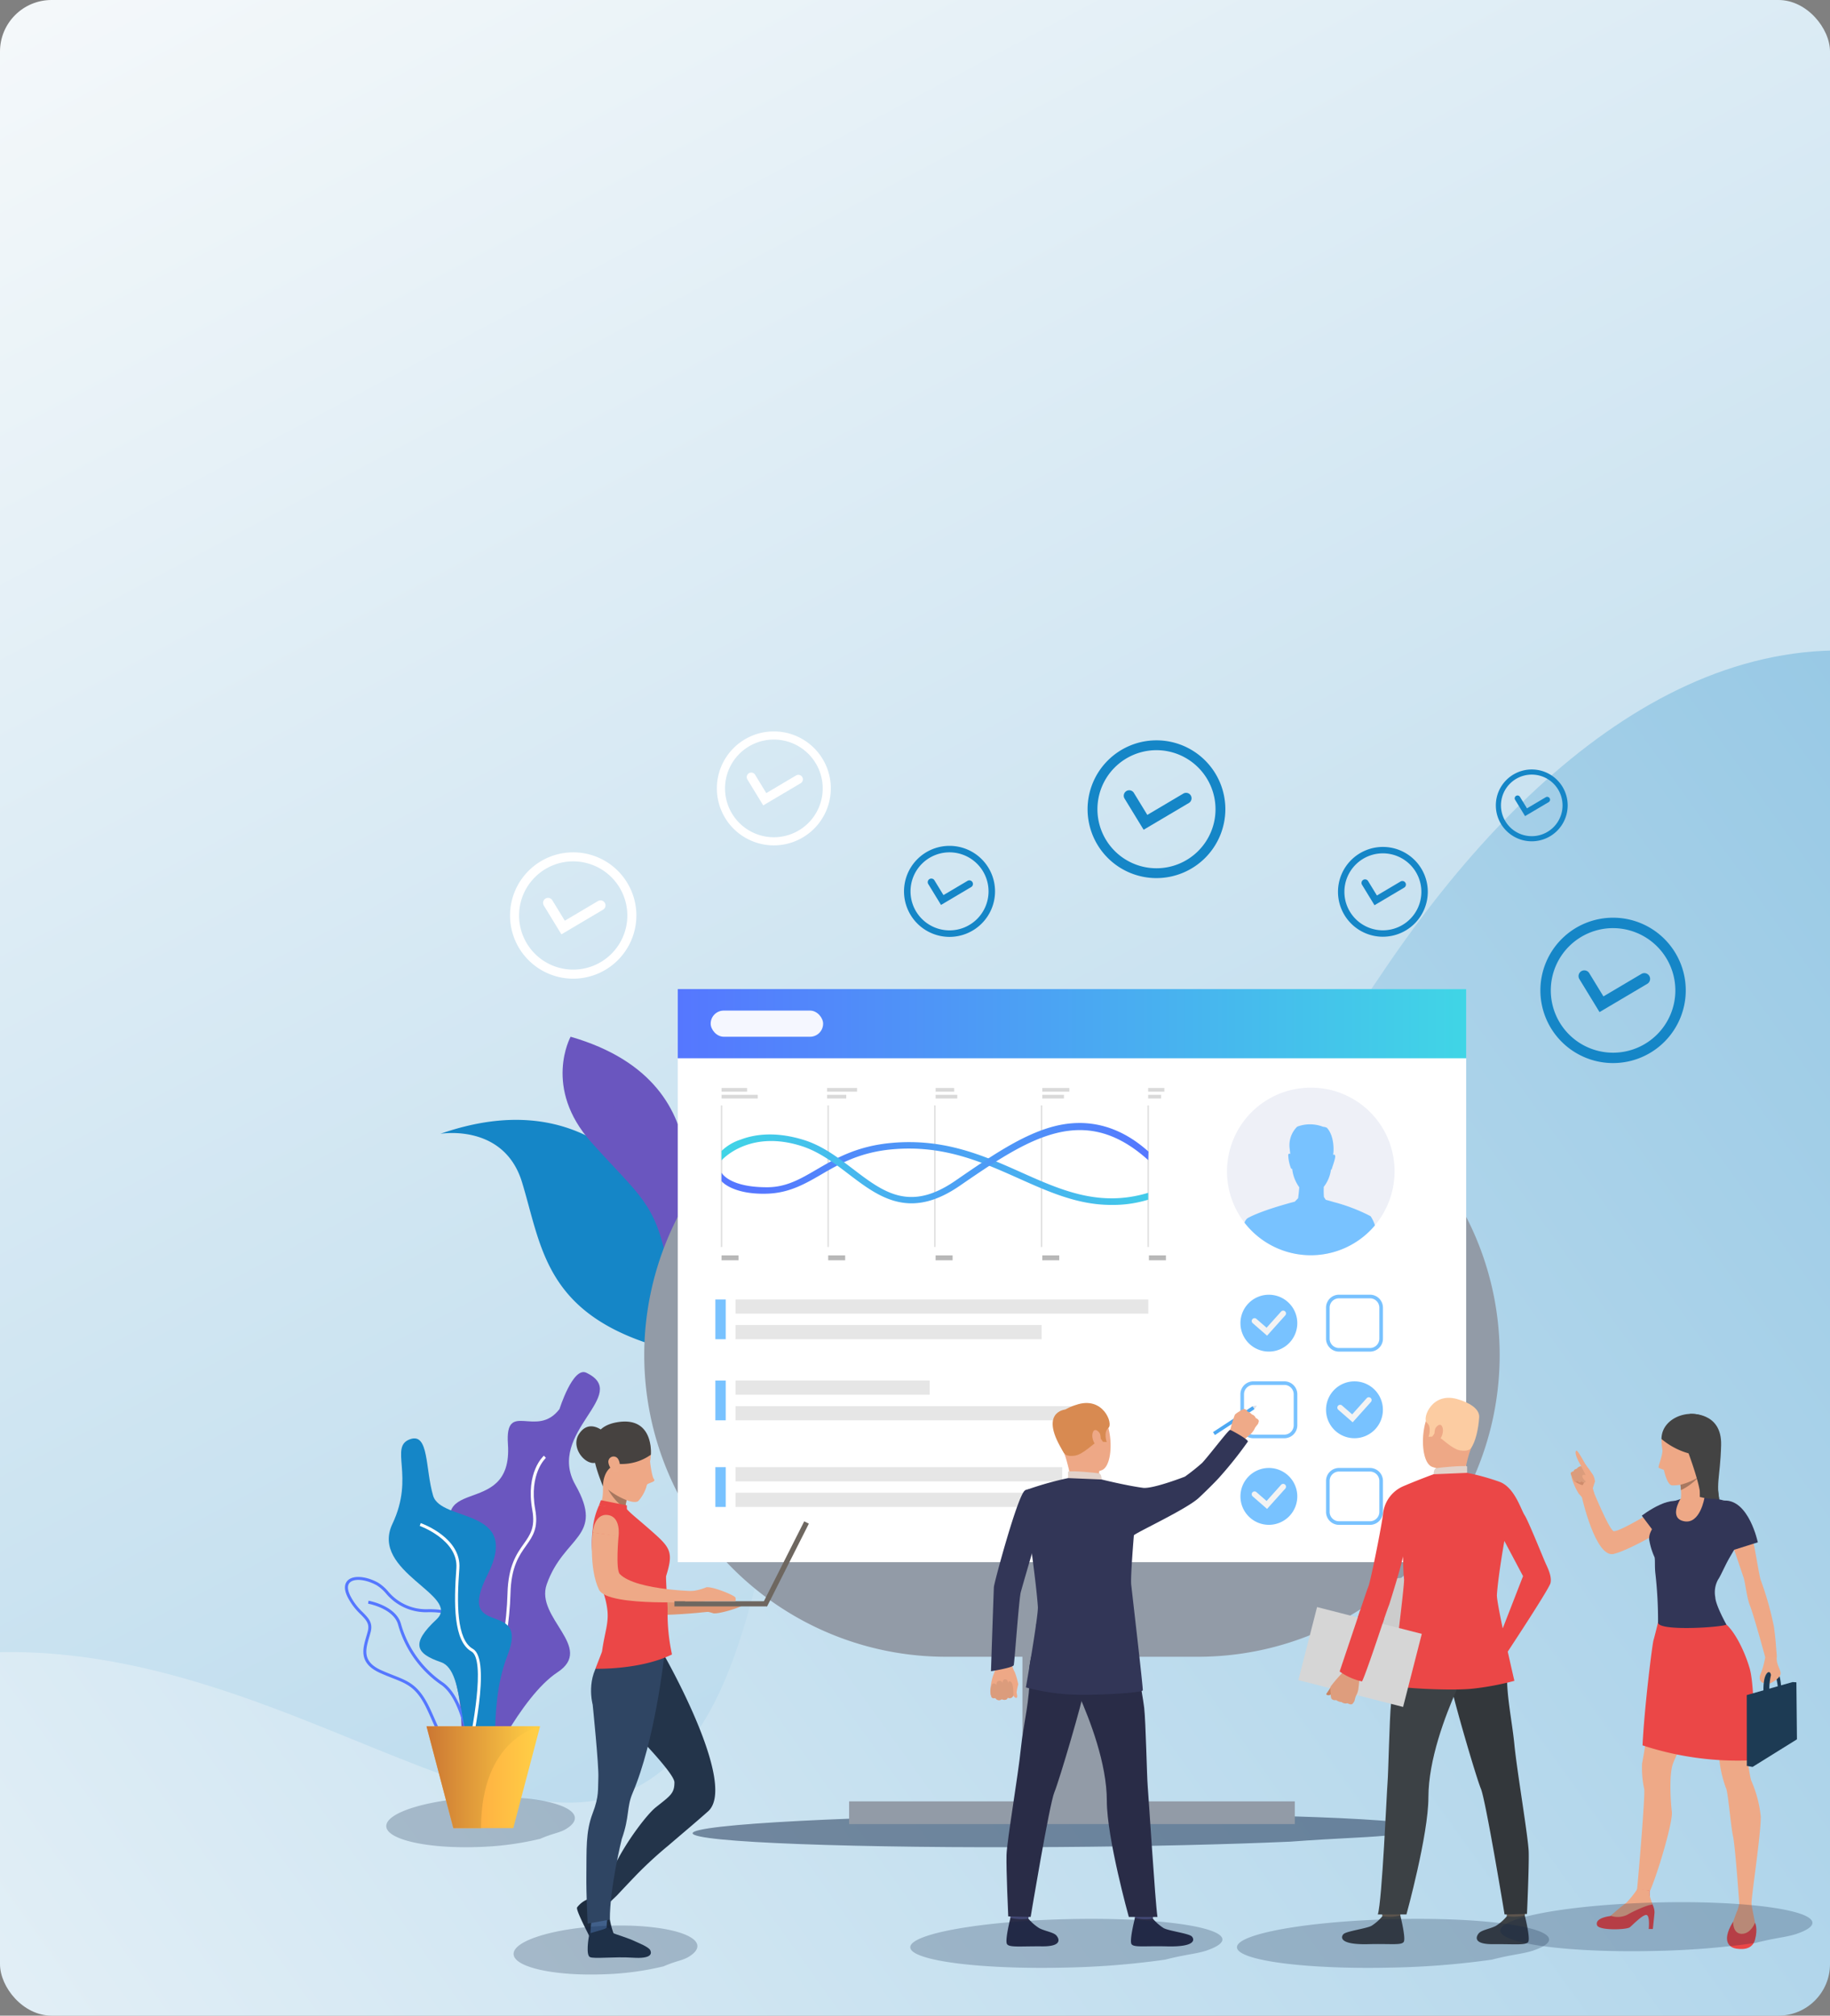 <svg xmlns="http://www.w3.org/2000/svg" xmlns:xlink="http://www.w3.org/1999/xlink" width="355" height="391" viewBox="0 0 355 391"><rect x="0" y="0" width="355" height="391" fill="#808080" stroke="none"/><defs><style>.a{fill:url(#a);}.b{fill:url(#b);}.c{fill:url(#c);}.d{clip-path:url(#d);}.e{fill:url(#e);}.f{clip-path:url(#f);}.g{fill:#1586c7;}.h{fill:#6a56bf;}.i,.r{fill:#0e2243;}.i{opacity:0.48;}.j{fill:#fff;}.k{fill:#929ba7;}.l{fill:url(#g);}.m{fill:#ccc;}.n{fill:#f5f7ff;}.o{fill:#e6e6e6;}.p{fill:#78c2ff;}.q{fill:#f3f3f3;}.r{opacity:0.24;}.s{fill:url(#h);}.t{fill:url(#i);}.u{fill:url(#j);}.v{fill:url(#k);}.w{fill:#eea886;}.x{fill:#db9c7c;}.y{fill:#323657;}.z{fill:#4da8f2;}.aa{fill:#efaa88;}.ab{fill:#424773;}.ac{fill:#292c47;}.ad{fill:#d88a51;}.ae{fill:#e2d2ca;}.af{fill:#dfe1e8;}.ag{fill:#de9673;}.ah{fill:#2f4563;}.ai{fill:#1e2d40;}.aj{fill:#23344a;}.ak{fill:#41608a;}.al{fill:#eea987;}.am{fill:#eb4747;}.an{fill:#464240;}.ao{fill:#a77860;}.ap{fill:#6e6760;}.aq{fill:#5c544d;}.ar{fill:#3c4145;}.as{fill:#33373b;}.at{fill:#fccca2;}.au{fill:#d6d6d6;}.av{fill:#c98462;}.aw{fill:#de9d7d;}.ax{fill:#1d3b54;}.ay{fill:#434343;}.az{fill:#cf8c6c;}.ba{fill:#eef0f7;}.bb{fill:#e0e0e0;}.bc{fill:#b8b8b8;}.bd{fill:#d9d9d9;}.be{fill:url(#l);}</style><linearGradient id="a" x1="0.092" y1="-0.196" x2="0.5" y2="1.132" gradientUnits="objectBoundingBox"><stop offset="0" stop-color="#fcfcfc"/><stop offset="1" stop-color="#1586c7"/></linearGradient><linearGradient id="b" x1="0.092" y1="-0.196" x2="0.5" y2="1.132" gradientUnits="objectBoundingBox"><stop offset="0" stop-color="#fcfcfc"/><stop offset="1" stop-color="#8264ff"/></linearGradient><linearGradient id="c" x1="0.092" y1="-0.196" x2="2.065" y2="3.508" xlink:href="#a"/><clipPath id="d"><rect class="a" width="355" height="339" rx="10" transform="translate(0 -0.147)"/></clipPath><linearGradient id="e" x1="-0.216" y1="1.266" x2="3.073" y2="-0.305" xlink:href="#a"/><clipPath id="f"><rect class="b" width="355" height="292" rx="10" transform="translate(0 -0.274)"/></clipPath><linearGradient id="g" y1="0.5" x2="1" y2="0.5" gradientUnits="objectBoundingBox"><stop offset="0" stop-color="#40d5e6"/><stop offset="1" stop-color="#57f"/></linearGradient><linearGradient id="h" x1="-24.056" y1="0.5" x2="-23.056" y2="0.5" xlink:href="#g"/><linearGradient id="i" x1="-32.154" y1="0.5" x2="-31.154" y2="0.5" xlink:href="#g"/><linearGradient id="j" x1="-0.038" y1="0.5" x2="0.962" y2="0.5" gradientUnits="objectBoundingBox"><stop offset="0" stop-color="#ff9340"/><stop offset="1" stop-color="#ffce45"/></linearGradient><linearGradient id="k" x1="-0.038" y1="0.5" x2="0.962" y2="0.5" gradientUnits="objectBoundingBox"><stop offset="0" stop-color="#c97332"/><stop offset="1" stop-color="#ffce45"/></linearGradient><linearGradient id="l" x1="1.11" y1="0.5" x2="0.09" y2="0.5" xlink:href="#g"/></defs><rect class="c" width="355" height="360" rx="10"/><g class="d" transform="translate(0 52.147)"><path class="e" d="M527,37.992V307.076H112.251v-69.94c70.518-30.968,127.75,36.753,161.493,17.437,20.019-11.449,22.175-44.878,29.193-66.373,4.41-13.483,10.58-26.667,20.714-35.478,11.978-10.425,27.19-12.458,41.359-16.307,20.346-5.527,38.952-19.123,51.751-38.326C444.439,56.566,483.287,23.7,527,37.992Z" transform="translate(-149.248 39.428)"/></g><g class="f" transform="translate(0 97.274)"><g transform="translate(66.918 44.609)"><g transform="translate(0 0)"><g transform="translate(18.506 75.349)"><path class="g" d="M428.732,707.927c3.462,7.556,5.408,14.7,2.858,17.894a4.136,4.136,0,0,1-.493.518c-1.964,1.73-5.826,1.769-12.346-.806-17.353-6.855-18.177-18.685-21.686-30.237-3.46-11.408-15.546-9.48-15.854-9.428C409.372,676.058,422.858,695.118,428.732,707.927Z" transform="translate(-381.21 -683.161)"/><g transform="translate(24.676 10.529)"><path class="g" d="M586.211,791.8a4.139,4.139,0,0,1-.493.518c-3.26-1.963-9.5-6.127-12.444-10.8a69.412,69.412,0,0,1-3.792-7.31c-2.335-4.963-4.754-10.095-8.975-14.031l.471-.507c4.317,4.029,6.762,9.221,9.127,14.245a67.569,67.569,0,0,0,3.753,7.234C576.727,785.706,583.034,789.885,586.211,791.8Z" transform="translate(-560.507 -759.667)"/></g></g><g transform="translate(42.215 59.227)"><path class="h" d="M574.282,609.991c-.2.5-.336.787-.351.819-.053-.277-.105-.553-.158-.819-2.315-11.862-5.411-13.1-14.693-23.477-9.492-10.612-4.034-20.5-4.034-20.5C586.849,575.2,576.443,604.688,574.282,609.991Z" transform="translate(-553.485 -566.016)"/><g transform="translate(9.293 12.389)"><path class="h" d="M632.514,687.619c-.2.5-.336.787-.351.819-.053-.277-.105-.553-.158-.819,1.03-10.254-5.156-22.287-7.1-24.446a22.649,22.649,0,0,1-3.719-6.469c-.079-.192-.153-.375-.177-.418l.448-.253c.039.07.091.2.205.479a22.113,22.113,0,0,0,3.625,6.315C627.752,665.565,633.459,677.655,632.514,687.619Z" transform="translate(-621.01 -656.033)"/></g></g><g transform="translate(231.909 36.145)"><g transform="translate(7.381 10.183)"><path class="g" d="M1989.519,480.406l-3.919-6.417a1.117,1.117,0,0,1,1.906-1.164l2.771,4.538,7.368-4.361a1.116,1.116,0,1,1,1.137,1.922Z" transform="translate(-1985.436 -472.29)"/></g><g transform="translate(0 0)"><path class="g" d="M1945.9,426.493A14.1,14.1,0,1,1,1960,412.4,14.111,14.111,0,0,1,1945.9,426.493Zm0-26.177a12.081,12.081,0,1,0,12.081,12.081A12.1,12.1,0,0,0,1945.9,400.317Z" transform="translate(-1931.809 -398.303)"/></g></g><g transform="translate(192.637 22.405)"><g transform="translate(4.561 6.293)"><path class="g" d="M1682.122,349.2l-2.422-3.966a.69.69,0,0,1,1.178-.719l1.713,2.8,4.553-2.695a.69.69,0,1,1,.7,1.187Z" transform="translate(-1679.599 -344.186)"/></g><g transform="translate(0)"><path class="g" d="M1655.168,315.884a8.71,8.71,0,1,1,8.711-8.711A8.72,8.72,0,0,1,1655.168,315.884Zm0-16.177a7.466,7.466,0,1,0,7.466,7.466A7.474,7.474,0,0,0,1655.168,299.707Z" transform="translate(-1646.458 -298.463)"/></g></g><path class="i" d="M401.279,294.806c.016,1.756,31.814,2.951,71.028,2.669,17.022-.123,32.642-.5,44.868-1.038,9.946-.726,13.692-.726,18.587-1.172,1.176-.092-1,.1,0,0,4.81-.463,7.515-.967,7.511-1.479-.016-1.756-31.815-2.952-71.023-2.67S401.263,293.051,401.279,294.806Z" transform="translate(-333.839 -81.069)"/><g transform="translate(144.063 1.729)"><g transform="translate(6.997 9.653)"><path class="g" d="M1348.222,226.066l-3.716-6.083a1.058,1.058,0,0,1,1.806-1.1l2.627,4.3,6.985-4.134a1.058,1.058,0,0,1,1.078,1.822Z" transform="translate(-1344.351 -218.373)"/></g><path class="g" d="M1306.876,174.958a13.362,13.362,0,1,1,13.362-13.362A13.377,13.377,0,0,1,1306.876,174.958Zm0-24.815a11.453,11.453,0,1,0,11.453,11.453A11.466,11.466,0,0,0,1306.876,150.143Z" transform="translate(-1293.514 -148.234)"/></g><g transform="translate(108.451 22.195)"><g transform="translate(4.623 6.378)"><path class="g" d="M1070.9,348.369l-2.455-4.02a.7.7,0,1,1,1.193-.729l1.736,2.842,4.615-2.732a.7.7,0,1,1,.712,1.2Z" transform="translate(-1068.345 -343.285)"/></g><path class="g" d="M1043.582,314.6a8.829,8.829,0,1,1,8.829-8.829A8.839,8.839,0,0,1,1043.582,314.6Zm0-16.4a7.568,7.568,0,1,0,7.568,7.568A7.576,7.576,0,0,0,1043.582,298.2Z" transform="translate(-1034.753 -296.939)"/></g><g transform="translate(72.151)"><g transform="translate(5.787 7.985)"><path class="j" d="M816.252,200.052l-3.073-5.032a.875.875,0,0,1,1.494-.913l2.173,3.558,5.778-3.42a.875.875,0,1,1,.892,1.507Z" transform="translate(-813.05 -193.688)"/></g><path class="j" d="M782.052,157.776A11.053,11.053,0,1,1,793.1,146.724,11.065,11.065,0,0,1,782.052,157.776Zm0-20.526a9.474,9.474,0,1,0,9.474,9.474A9.484,9.484,0,0,0,782.052,137.25Z" transform="translate(-770.999 -135.671)"/></g><g transform="translate(32.024 23.456)"><g transform="translate(6.416 8.852)"><path class="j" d="M529.608,377.48,526.2,371.9a.971.971,0,1,1,1.657-1.012l2.409,3.945,6.406-3.791a.971.971,0,1,1,.988,1.671Z" transform="translate(-526.058 -370.425)"/></g><path class="j" d="M491.691,330.611a12.254,12.254,0,1,1,12.254-12.253A12.268,12.268,0,0,1,491.691,330.611Zm0-22.757a10.5,10.5,0,1,0,10.5,10.5A10.515,10.515,0,0,0,491.691,307.854Z" transform="translate(-479.437 -306.104)"/></g><g transform="translate(223.259 7.381)"><g transform="translate(3.648 5.034)"><path class="g" d="M1897.486,229.885l-1.937-3.172a.552.552,0,0,1,.942-.575l1.37,2.243,3.642-2.156a.552.552,0,1,1,.563.95Z" transform="translate(-1895.468 -225.874)"/></g><path class="g" d="M1875.926,203.234a6.968,6.968,0,1,1,6.968-6.968A6.976,6.976,0,0,1,1875.926,203.234Zm0-12.94a5.972,5.972,0,1,0,5.972,5.972A5.979,5.979,0,0,0,1875.926,190.294Z" transform="translate(-1868.958 -189.299)"/></g><g transform="translate(131.421 151.383)"><rect class="k" width="19.218" height="58.37" transform="translate(19.218 58.37) rotate(180)"/></g><g transform="translate(58.058 62.435)"><path class="k" d="M58.533,0h48.879a58.532,58.532,0,0,1,58.532,58.532v0a58.533,58.533,0,0,1-58.533,58.533H58.532A58.532,58.532,0,0,1,0,58.533v0A58.533,58.533,0,0,1,58.533,0Z" transform="translate(165.944 117.065) rotate(180)"/></g><g transform="translate(64.557 49.976)"><rect class="j" width="152.946" height="111.179" transform="translate(152.946 111.179) rotate(180)"/></g><g transform="translate(64.557 49.976)"><rect class="l" width="152.946" height="13.428" transform="translate(152.946 13.428) rotate(180)"/></g><g transform="translate(198.891 164.197)"><path class="m" d="M1691.9,1334.083c0,2.957,2.818,5.353,6.294,5.353s6.294-2.4,6.294-5.353-2.818-5.353-6.294-5.353S1691.9,1331.127,1691.9,1334.083Z" transform="translate(-1691.895 -1328.73)"/></g><rect class="k" width="86.457" height="4.406" transform="translate(97.801 207.55)"/><rect class="n" width="21.814" height="5.074" rx="2.537" transform="translate(70.945 54.153)"/><rect class="o" width="80.077" height="2.753" transform="translate(75.763 110.192)"/><rect class="o" width="59.392" height="2.752" transform="translate(75.763 115.15)"/><rect class="o" width="37.659" height="2.753" transform="translate(75.763 125.922)"/><rect class="o" width="67.658" height="2.753" transform="translate(75.763 130.879)"/><rect class="o" width="63.381" height="2.752" transform="translate(75.763 142.725)"/><rect class="o" width="77.395" height="2.753" transform="translate(75.763 147.682)"/><rect class="p" width="2.012" height="7.71" transform="translate(71.855 110.192)"/><rect class="p" width="2.012" height="7.71" transform="translate(71.855 125.922)"/><rect class="p" width="2.012" height="7.71" transform="translate(71.855 142.725)"/><g transform="translate(173.713 142.877)"><g transform="translate(0)"><path class="p" d="M5.515,0h0a5.514,5.514,0,0,1,5.514,5.514v0a5.515,5.515,0,0,1-5.515,5.515h0A5.515,5.515,0,0,1,0,5.515v0A5.515,5.515,0,0,1,5.515,0Z"/></g><g transform="translate(2.189 3.085)"><path class="q" d="M1527.829,1201.1l-2.788-2.431a.549.549,0,0,1,.722-.828l1.972,1.719,2.812-3.136a.549.549,0,0,1,.818.733Z" transform="translate(-1524.853 -1196.24)"/></g></g><g transform="translate(173.707 126.069)"><g transform="translate(0)"><path class="p" d="M1517.438,1062.732h-6.013a2.516,2.516,0,0,1-2.513-2.514v-6.012a2.516,2.516,0,0,1,2.513-2.514h6.013a2.516,2.516,0,0,1,2.513,2.514v6.012A2.516,2.516,0,0,1,1517.438,1062.732Zm-6.013-10.34a1.816,1.816,0,0,0-1.813,1.814v6.012a1.815,1.815,0,0,0,1.813,1.814h6.013a1.815,1.815,0,0,0,1.813-1.814v-6.012a1.816,1.816,0,0,0-1.813-1.814Z" transform="translate(-1508.912 -1051.692)"/></g></g><g transform="translate(190.313 142.872)"><g transform="translate(0)"><path class="p" d="M1638.1,1184.823h-6.013a2.516,2.516,0,0,1-2.514-2.514V1176.3a2.517,2.517,0,0,1,2.514-2.513h6.013a2.516,2.516,0,0,1,2.513,2.513v6.013A2.516,2.516,0,0,1,1638.1,1184.823Zm-6.013-10.34a1.816,1.816,0,0,0-1.814,1.813v6.013a1.816,1.816,0,0,0,1.814,1.814h6.013a1.815,1.815,0,0,0,1.813-1.814V1176.3a1.815,1.815,0,0,0-1.813-1.813Z" transform="translate(-1629.568 -1173.783)"/></g></g><g transform="translate(190.319 126.075)"><g transform="translate(0)"><path class="p" d="M5.515,0h0a5.515,5.515,0,0,1,5.515,5.515v0a5.515,5.515,0,0,1-5.515,5.515h0A5.515,5.515,0,0,1,0,5.515v0A5.515,5.515,0,0,1,5.515,0Z"/></g><g transform="translate(2.189 3.085)"><path class="q" d="M1648.49,1079.009l-2.788-2.431a.549.549,0,0,1,.722-.828l1.972,1.719,2.812-3.136a.549.549,0,1,1,.818.733Z" transform="translate(-1645.513 -1074.15)"/></g></g><g transform="translate(190.313 109.266)"><g transform="translate(0)"><path class="p" d="M1638.1,940.644h-6.013a2.516,2.516,0,0,1-2.514-2.514v-6.013a2.517,2.517,0,0,1,2.514-2.514h6.013a2.516,2.516,0,0,1,2.513,2.514v6.013A2.516,2.516,0,0,1,1638.1,940.644Zm-6.013-10.34a1.816,1.816,0,0,0-1.814,1.814v6.013a1.816,1.816,0,0,0,1.814,1.814h6.013a1.815,1.815,0,0,0,1.813-1.814v-6.013a1.815,1.815,0,0,0-1.813-1.814Z" transform="translate(-1629.568 -929.604)"/></g></g><path class="r" d="M401.279,296.728c0,2.66,8.2,4.47,18.3,4.043a57.543,57.543,0,0,0,11.558-1.573c2.562-1.1,3.527-1.1,4.788-1.775.3-.14-.258.146,0,0,1.239-.7,1.936-1.465,1.935-2.241,0-2.66-8.2-4.472-18.3-4.044S401.275,294.068,401.279,296.728Z" transform="translate(-393.262 -84.386)"/><g transform="translate(173.713 109.272)"><g transform="translate(0)"><path class="p" d="M5.515,0h0a5.514,5.514,0,0,1,5.514,5.514v0a5.514,5.514,0,0,1-5.514,5.514h0A5.515,5.515,0,0,1,0,5.515v0A5.515,5.515,0,0,1,5.515,0Z"/></g><g transform="translate(2.189 3.085)"><path class="q" d="M1527.829,956.92l-2.788-2.431a.549.549,0,0,1,.722-.828l1.972,1.719,2.812-3.136a.549.549,0,1,1,.818.733Z" transform="translate(-1524.853 -952.062)"/></g></g><g transform="translate(0 124.275)"><path class="h" d="M414.264,1038.787c-2.6-1.245-5.2,7.044-5.2,7.044-4.425,5.848-10.61-1.932-10.005,6.81,1.058,15.3-17.607,4.81-9,20.78s-7.6,9.03-2.252,21.907-1.585,28.236,6.467,21.924c0,0,7.09-15.547,14.4-20.357s-4.38-10.518-2.093-17.051c3.323-9.489,11.328-9.117,5.556-19.314S423.115,1043.021,414.264,1038.787Z" transform="translate(-367.444 -1038.66)"/><g transform="translate(23.957 16.217)"><path class="j" d="M421.15,1213.019c3.49-2.455,7.575-19.56,7.819-29.748.125-5.219,1.668-7.393,3.029-9.312,1.3-1.833,2.425-3.417,1.77-7.053-1.251-6.949,2.038-9.948,2.071-9.978l-.381-.434c-.146.128-3.571,3.222-2.259,10.514.612,3.4-.4,4.818-1.673,6.617-1.339,1.888-3.006,4.236-3.135,9.632-.262,10.934-4.438,27.084-7.574,29.29Z" transform="translate(-420.818 -1156.494)"/></g><g transform="translate(0 39.747)"><path class="s" d="M263.721,1355.465c-.329-.747-.67-1.519-1.056-2.334-1.994-4.209-3.76-4.9-6.686-6.05-.715-.281-1.525-.6-2.415-1-4.192-1.884-3.38-4.66-2.664-7.109.1-.343.2-.685.287-1.022.369-1.441-.34-2.163-1.412-3.257a12.229,12.229,0,0,1-2.553-3.423c-.837-1.749-.41-2.687.095-3.166,1.063-1.008,3.515-.822,5.83.442h0a8.432,8.432,0,0,1,1.938,1.668,9.6,9.6,0,0,0,7.957,3.491c2.649.012,4.1.378,4.851,1.222.853.958.692,2.393.469,4.378-.077.687-.164,1.465-.217,2.306a13.451,13.451,0,0,0,2.675,8.671c1.769,2.107,3.949,6.478,3.008,9.169a3.22,3.22,0,0,1-2.622,2.109,7.448,7.448,0,0,1-1.476.16C266.483,1361.723,265.293,1359.028,263.721,1355.465Zm-10.851-26.411c-2.067-1.128-4.284-1.356-5.156-.529-.663.628-.35,1.7.029,2.5a11.572,11.572,0,0,0,2.445,3.268c1.122,1.144,2.008,2.049,1.558,3.8-.088.344-.19.692-.292,1.041-.713,2.439-1.386,4.742,2.347,6.42.877.394,1.68.709,2.389.988,2.954,1.159,4.905,1.925,7,6.34.389.822.732,1.6,1.063,2.348,1.806,4.092,2.9,6.562,6.843,5.764a2.679,2.679,0,0,0,2.191-1.734c.829-2.371-1.155-6.522-2.906-8.608a13.787,13.787,0,0,1-2.808-9.078c.054-.855.142-1.641.22-2.334.206-1.837.355-3.164-.327-3.93-.623-.7-1.987-1.018-4.422-1.029a10.1,10.1,0,0,1-8.372-3.669,7.9,7.9,0,0,0-1.8-1.561Z" transform="translate(-246.748 -1327.459)"/></g><g transform="translate(4.477 44.356)"><path class="t" d="M299.2,1393.938l.576-.03c-.028-.541-.756-13.307-5.881-17.043a20.512,20.512,0,0,1-8.24-11.46c-1-3.484-6.059-4.415-6.274-4.453l-.1.568c.049.009,4.924.907,5.819,4.043a21.062,21.062,0,0,0,8.455,11.768C298.458,1380.907,299.191,1393.808,299.2,1393.938Z" transform="translate(-279.278 -1360.952)"/></g><path class="g" d="M312.717,1132.273c3.643-1.249,2.886,5.772,4.425,10.967s17.125,2.266,10.583,15.275,8.274,4.351,3.848,15.7-.385,23.494-5.2,20.405-2.7-17.384-7.705-19.082-5.819-3.68-.866-8.3-12.979-9.2-8.554-18.527S308.508,1133.716,312.717,1132.273Z" transform="translate(-300.04 -1119.263)"/><g transform="translate(14.509 29.294)"><path class="j" d="M361.77,1297.035c.458-1.944,4.371-19.046.72-21.113-3.218-1.822-3.138-8.909-2.636-15.6.444-5.924-7.164-8.693-7.488-8.808l-.193.544c.075.027,7.517,2.737,7.105,8.22-.515,6.873-.571,14.166,2.928,16.147,2.772,1.57.22,15.315-1,20.478Z" transform="translate(-352.173 -1251.513)"/></g><path class="u" d="M383.762,1538.03l-5.2,19.733H366.938l-5.2-19.733Z" transform="translate(-345.911 -1469.303)"/><path class="v" d="M383.762,1538.029s-11.45,2.15-11.45,19.733h-5.374l-5.2-19.733Z" transform="translate(-345.911 -1469.303)"/></g><g transform="translate(125.192 130.278)"><g transform="translate(0.031 49.156)"><path class="w" d="M1160.344,1439.918a3.475,3.475,0,0,1,.45,1.191,5.707,5.707,0,0,0,.55,1.407,13.371,13.371,0,0,1,.668,2.345,10.81,10.81,0,0,0-.315,1.569c.053.339.248,1.012-.057,1.057s-.65-.507-.65-.507a.448.448,0,0,1-.229.432.756.756,0,0,1-.767.028s-.185.344-.417.39a.944.944,0,0,1-.763-.1.924.924,0,0,1-.579.186.76.76,0,0,1-.643-.4s-.573.116-.74-.151a2.566,2.566,0,0,1-.206-.8,9.261,9.261,0,0,1,.727-4.007,3.55,3.55,0,0,0-.189-3.113Z" transform="translate(-1156.622 -1439.446)"/></g><g transform="translate(0 53.591)"><path class="x" d="M1160.878,1474.564s.051-1.964-.466-2.382-.576.291-.576.291.07-.7-.495-.795-.589.737-.589.737a.546.546,0,0,0-.686-.429c-.593.111-.452.8-.452.8s-.567-.676-.934-.027a2.894,2.894,0,0,0-.022,2.391s.175.3.74.152a.78.78,0,0,0,1.222.214s.865.476,1.18-.287A.716.716,0,0,0,1160.878,1474.564Z" transform="translate(-1156.4 -1471.67)"/></g><path class="y" d="M1167.624,1208.572s-3.362,11.2-4.5,15.338c-.356,1.3-1.219,13.675-1.37,14.173s-4.417,1.181-4.417,1.181.517-15.486.565-16.33,4.705-18.138,6.059-18.755c1.015-.462,1.55-.08,2.829.869A2.992,2.992,0,0,1,1167.624,1208.572Z" transform="translate(-1157.21 -1187.233)"/><g transform="translate(43.199 0.607)"><rect class="z" width="9.197" height="0.683" transform="translate(0 5.036) rotate(-33.204)"/></g><path class="aa" d="M1499.419,1093.012a2.009,2.009,0,0,1-.2.61s-.252.3-.418.525a1.874,1.874,0,0,0-.121.179,3.673,3.673,0,0,1-.636.988c-.366.372-1.794,1.554-1.794,1.554l-1.223-1.038-1.27-.569a23.911,23.911,0,0,1,1.012-3.476c.03-.038.061-.074.092-.105a4.69,4.69,0,0,1,.8-.547c.062-.051.715-.522.949-.461a.786.786,0,0,1,.587.49,1.878,1.878,0,0,1,.869.559,1.17,1.17,0,0,1,.756.7S1499.394,1092.647,1499.419,1093.012Z" transform="translate(-1447.33 -1089.509)"/><g transform="translate(3.659 97.568)"><path class="ab" d="M1187.016,1791.483s-.306,2.127-.345,2.447-3.409-.188-3.409-.188l-.273-2.532S1186.595,1791.183,1187.016,1791.483Z" transform="translate(-1182.989 -1791.209)"/></g><g transform="translate(3.133 99.875)"><path class="ac" d="M1183.406,1808.112a9.1,9.1,0,0,0,2.1,1.84c1.033.559,2.656.78,3.267,1.358.441.418,1.606,2.215-2.684,2.178s-6.358.254-6.818-.435.665-5.086.665-5.086A9.081,9.081,0,0,0,1183.406,1808.112Z" transform="translate(-1179.161 -1807.968)"/></g><g transform="translate(27.811 97.568)"><path class="ab" d="M1362.5,1791.483s-.307,2.127-.345,2.447-3.409-.188-3.409-.188l-.273-2.532S1362.082,1791.183,1362.5,1791.483Z" transform="translate(-1358.477 -1791.209)"/></g><g transform="translate(27.284 99.875)"><path class="ac" d="M1358.893,1808.112a9.1,9.1,0,0,0,2.1,1.84c1.033.559,4.834,1.018,5.445,1.6.441.417,1.174,2.1-4.862,1.941-4.289-.112-6.359.254-6.818-.435s.665-5.086.665-5.086A8.253,8.253,0,0,0,1358.893,1808.112Z" transform="translate(-1354.648 -1807.968)"/></g><g transform="translate(3.133 43.186)"><path class="ac" d="M1186.506,1396.065s-3.167,5.032-2.931,9.581-1.148,9.515-1.624,14.266c-.53,5.3-2.7,17.838-2.78,20.671s.337,11.882.337,11.882l4.345.1s3.649-21.924,4.594-24.161,5.632-18.185,5.79-19.975S1186.506,1396.065,1186.506,1396.065Z" transform="translate(-1179.161 -1396.065)"/></g><g transform="translate(8.883 42.319)"><path class="ac" d="M1239.214,1391.315s2.387,12.467,2.7,15.251.525,13.473.682,15.213,1.471,22.717,1.89,25.354h-5.555s-4.264-15.287-4.264-22.521-3.294-15.725-5.421-20.5-6.994-4.885-8.3-13.74C1220.947,1390.376,1237.444,1388.507,1239.214,1391.315Z" transform="translate(-1220.947 -1389.767)"/></g><g transform="translate(13.102 0.49)"><path class="w" d="M1254.259,1086.224s4.251-1.588,6.212,1.648,1.771,9.715-.371,10.511-5.362.38-6.459-1.645a16.217,16.217,0,0,1-2.04-6.909A4.263,4.263,0,0,1,1254.259,1086.224Z" transform="translate(-1251.598 -1085.834)"/></g><g transform="translate(14.313 9.152)"><path class="w" d="M1267.225,1152.809a3.677,3.677,0,0,0,.116,1.713c.292.565-5.507.58-5.507.58a38.228,38.228,0,0,0-1.364-5.674C1259.577,1146.83,1267.225,1152.809,1267.225,1152.809Z" transform="translate(-1260.397 -1148.774)"/></g><g transform="translate(12.748)"><path class="ad" d="M1250.666,1092.082s.4.661,2.034.4,3.628-2.43,4.31-2.669.689-.64.689-.64l.427.624.725.046s-.661-1.945.336-2.738-1.035-6.294-6.275-4.463c0,0-4.025,1.109-3.879,3.4S1249.765,1090.943,1250.666,1092.082Z" transform="translate(-1249.029 -1082.276)"/></g><g transform="translate(15.087 13.243)"><path class="ae" d="M1272.534,1180.088s-.018-1.08-.508-1.184-5.4-.576-6.006-.34v1.258S1267.178,1180.535,1272.534,1180.088Z" transform="translate(-1266.02 -1178.499)"/></g><g transform="translate(19.782 5.235)"><path class="w" d="M1301.667,1121.149c-.092-.384-1.068-1.481-1.442-.306s.565,2.755,1.088,2.62S1301.9,1122.123,1301.667,1121.149Z" transform="translate(-1300.139 -1120.315)"/></g><g transform="translate(5.916 5.211)"><path class="y" d="M1223.2,1131.394c-3.37-.444-8.13-1.636-8.13-1.636l-6.514-.266a63.394,63.394,0,0,0-8.333,2.379c-.223.1-.224,5.334-.837,6.706l1.952,4.118s1.128,8.158,1.362,11.786c.108,1.666-2.326,15.618-2.326,15.618a44.983,44.983,0,0,0,7.053,1.258c4.446.49,15.554-.177,15.624-.7s-2.151-19.553-2.25-20.538c-.151-1.512.521-9.549.521-9.549,1.026-.8,10.039-4.98,12.5-7.16.658-.584,3.436-3.288,4.225-4.222a75.843,75.843,0,0,0,5.366-6.753c.317-.348-3.109-2.194-3.414-2.3-.266-.089-3.974,4.831-5.428,6.406a40.761,40.761,0,0,1-3.345,2.664S1225.311,1131.516,1223.2,1131.394Z" transform="translate(-1199.388 -1120.138)"/></g><g transform="translate(12.093 1.261)"><path class="ad" d="M1246.724,1091.439s-5.421.424-.167,8.545Z" transform="translate(-1244.265 -1091.439)"/></g><path class="af" d="M1526.573,1086.584l.445-.678-.819.107Z" transform="translate(-1475.305 -1085.406)"/></g><g transform="translate(44.891 133.872)"><path class="ag" d="M736.641,1364.781a13.487,13.487,0,0,1,3.376.57c.739.411,5.725-1.16,5.817-1.523a.819.819,0,0,0,0-.541h-9.788Z" transform="translate(-713.597 -1328.206)"/><g transform="translate(5.152 24.462)"><path class="ag" d="M616.419,1286.615s-.841,6.611,0,7.477c3.214,3.309,15.124,3.047,15.124,3.047l0,1.346s-18.1,2.258-19.786-1.253c-2.021-4.219-1.237-11.1-1.237-11.1Z" transform="translate(-610.365 -1286.131)"/></g><g transform="translate(2.725 91.351)"><path class="ah" d="M595.235,1775.4l1.076-1.226-1.942-2.031-1.64,1.148Z" transform="translate(-592.729 -1772.146)"/></g><g transform="translate(0.117 92.499)"><path class="ai" d="M576.382,1780.489a13.72,13.72,0,0,0,2.832,1.737c.616.067.907.342.834,1.281s.9,4.894,1.579,4.957,2.988.076,3.408,1.6-7.329,1.2-7.809-.046-3.815-7.3-3.42-7.79A4.75,4.75,0,0,1,576.382,1780.489Z" transform="translate(-573.773 -1780.489)"/></g><g transform="translate(3.9 43.87)"><path class="aj" d="M614.307,1428.468s14.476,25.217,8.6,30.434c-2.3,2.046-4.523,3.9-7.711,6.635a78.633,78.633,0,0,0-6.167,5.667l-.1.106c-1.73,1.8-3.158,3.328-3.6,3.8-.016.016-.029.03-.042.044l-.049.052-1.611,1.537-2.364-2.078a70.05,70.05,0,0,0,4.191-6.556c2.121-4,5.684-8.7,7.333-10.006,2.824-2.245,3.6-2.686,3.6-4.833,0-2.3-13.268-15.165-13.268-15.165s-1.925-8.05,2.673-10.157A9.495,9.495,0,0,1,614.307,1428.468Z" transform="translate(-601.264 -1427.152)"/></g><path class="ak" d="M595.734,1809.513a7.176,7.176,0,0,1,.1-1.9c.2-.743-3-.316-3-.316a27.725,27.725,0,0,0-.292,3.812C592.669,1811.815,595.734,1809.513,595.734,1809.513Z" transform="translate(-589.831 -1711)"/><g transform="translate(1.933 44.245)"><path class="ah" d="M591.54,1482.241l-4.306.776s-.31-5.494-.254-9.7c.06-4.525-.167-8.082,1.214-11.683,1.293-3.368,1-4.652,1.111-6.951s-1.1-14.141-1.1-14.141-1.471-5.3,1.934-9.042c3.317-3.645,11.9-.015,11.9-.015s-1.788,16.177-6.08,26.184c-1.215,2.832-.558,4.552-2.108,8.928C593.847,1466.593,591.494,1476.135,591.54,1482.241Z" transform="translate(-586.973 -1429.873)"/></g><g transform="translate(4.51 10.622)"><path class="al" d="M611.433,1188.814a4.976,4.976,0,0,0-.51,1.384,11.815,11.815,0,0,0-.236,1.477,17.252,17.252,0,0,0-.087,1.881s-5.744-1.25-4.8-2.589.388-5.4.388-5.4S612.177,1187.562,611.433,1188.814Z" transform="translate(-605.695 -1185.568)"/></g><g transform="translate(3.412 1.787)"><path class="w" d="M607.787,1122.391s1.47,1.277.813,4.955c0,0,.325,2.93.773,3.441s-1.2.7-1.378,1.068a7.308,7.308,0,0,1-1.655,3.128c-1.152,1.038-6.857-2.091-7.135-3.859s-4.231-9.345,2.026-9.692S607.787,1122.391,607.787,1122.391Z" transform="translate(-597.719 -1121.374)"/></g><g transform="translate(3.004 16.267)"><path class="am" d="M609.163,1240.263c-.117.369.322,6.029.282,6.517a37.4,37.4,0,0,0,.745,8.2c.065.345.1.52.1.52-6.2,3.033-14.828,2.768-14.828,2.768.031-.235,1.235-3.149,1.266-3.372.511-3.641,1.265-5.3,1.06-7.766h0a15.4,15.4,0,0,0-1.2-4.622,21.143,21.143,0,0,1-1.648-11.463,14,14,0,0,1,1.2-4.464l5.24.563c1.112,1.232,2.1,1.889,5.263,4.694C610.005,1234.827,610.594,1235.734,609.163,1240.263Z" transform="translate(-594.751 -1226.584)"/></g><g transform="translate(2.194 98.184)"><path class="aj" d="M589.2,1822.914s3.031-.861,3.12-.946.11-.268.528-.1.591.8,1,1,2.911.932,4.281,1.606c.5.244,2.59,1.042,2.892,1.71s.208,1.67-3.392,1.432-7.538.27-8.327-.124S589,1823.956,589.2,1822.914Z" transform="translate(-588.871 -1821.799)"/></g><g transform="translate(3.284)"><path class="an" d="M607.953,1114.827s.7-7.638-6.7-6.274-3.589,9.712-2.591,12.433c0,0-.121-4.226,3.445-4.364A9.74,9.74,0,0,0,607.953,1114.827Z" transform="translate(-596.788 -1108.389)"/></g><g transform="translate(6.207 6.764)"><path class="al" d="M619.844,1157.936a1.021,1.021,0,0,0-1.8.819c.175,1.181,1.4,2.36,1.806,1.789A2.291,2.291,0,0,0,619.844,1157.936Z" transform="translate(-618.03 -1157.54)"/></g><g transform="translate(3.004 21.524)"><path class="al" d="M599.937,1265.424s-.61,6.544.231,7.41c3.214,3.31,15.893,3.373,15.893,3.373l.606,1.9s-18.847,1.283-20.529-2.228c-2.021-4.219-1.237-11.1-1.237-11.1Z" transform="translate(-594.751 -1264.781)"/></g><path class="an" d="M578.326,1116.245s-2.852-2.736-4.88.363,2.409,7.423,4.207,4.856A5.717,5.717,0,0,0,578.326,1116.245Z" transform="translate(-572.927 -1114.202)"/><path class="ao" d="M621.306,1206.373a11.817,11.817,0,0,0-.236,1.477c-1.908-.87-3.335-3.527-3.335-3.527a14.7,14.7,0,0,0,3.571,2.049Z" transform="translate(-611.568 -1191.12)"/><rect class="ap" width="17.976" height="1.004" transform="translate(19.025 34.852)"/><rect class="ap" width="17.976" height="1.004" transform="translate(36.105 35.404) rotate(-63.225)"/><path class="al" d="M726.633,1342.711a10.858,10.858,0,0,0,3.376-.726c.739-.523,5.725,1.477,5.817,1.939a1.312,1.312,0,0,1,0,.689h-9.788Z" transform="translate(-704.966 -1309.761)"/><path class="am" d="M604.848,1220.3l.369-1,5.032,1v.891Z" transform="translate(-600.455 -1204.038)"/><g transform="translate(3.152 18.106)"><path class="al" d="M600.858,1244.1s.54-3.793-2.1-4.126-2.93,3.411-2.93,3.411Z" transform="translate(-595.827 -1239.949)"/></g></g><g transform="translate(184.945 129.268)"><g transform="translate(40.149 98.082)"><path class="aq" d="M1882.288,1787.881s.306,2.147.345,2.47,3.409-.19,3.409-.19l.272-2.556S1882.71,1787.578,1882.288,1787.881Z" transform="translate(-1882.288 -1787.604)"/></g><g transform="translate(34.61 100.41)"><path class="ar" d="M1847.885,1804.666a9.13,9.13,0,0,1-2.1,1.858c-1.033.564-2.656.787-3.266,1.371-.441.421-1.606,2.236,2.683,2.2s6.358.256,6.817-.439-.665-5.134-.665-5.134A8.994,8.994,0,0,1,1847.885,1804.666Z" transform="translate(-1842.037 -1804.521)"/></g><g transform="translate(16.002 98.082)"><path class="aq" d="M1706.83,1787.881s.306,2.147.345,2.47,3.408-.19,3.408-.19l.273-2.556S1707.251,1787.578,1706.83,1787.881Z" transform="translate(-1706.83 -1787.604)"/></g><g transform="translate(8.481 100.41)"><path class="ar" d="M1660.013,1804.666a9.113,9.113,0,0,1-2.1,1.858c-1.033.564-4.833,1.027-5.444,1.611-.441.421-1.174,2.117,4.861,1.959,4.288-.113,6.358.256,6.817-.439s-.665-5.134-.665-5.134A8.168,8.168,0,0,1,1660.013,1804.666Z" transform="translate(-1652.183 -1804.521)"/></g><g transform="translate(29.627 42.927)"><path class="as" d="M1815.154,1386.85a31.748,31.748,0,0,1,1.558,9.919c-.236,4.591.928,9.616,1.4,14.412.53,5.347,2.7,18.006,2.779,20.866s-.336,11.994-.336,11.994l-4.345.1s-3.648-22.131-4.594-24.389-5.631-18.357-5.788-20.163S1815.154,1386.85,1815.154,1386.85Z" transform="translate(-1805.829 -1386.85)"/></g><g transform="translate(15.415 42.312)"><path class="ar" d="M1707.838,1383.944s-2.386,12.584-2.7,15.395-.525,13.6-.682,15.356-1.05,22.984-1.89,25.593h5.554s4.263-15.431,4.263-22.733,3.294-15.873,5.42-20.69,6.993-4.932,8.3-13.869C1726.1,1383,1709.608,1381.109,1707.838,1383.944Z" transform="translate(-1702.564 -1382.38)"/></g><g transform="translate(24.179 0.466)"><path class="w" d="M1774.042,1078.725s-4.378-1.635-6.4,1.7-1.824,10,.382,10.825,5.522.391,6.651-1.694a16.7,16.7,0,0,0,2.1-7.115A4.39,4.39,0,0,0,1774.042,1078.725Z" transform="translate(-1766.245 -1078.324)"/></g><g transform="translate(26.571 9.151)"><path class="w" d="M1783.751,1145.461a3.675,3.675,0,0,1-.115,1.713c-.292.565,5.507.58,5.507.58a38.245,38.245,0,0,1,1.363-5.673C1791.4,1139.484,1783.751,1145.461,1783.751,1145.461Z" transform="translate(-1783.625 -1141.427)"/></g><g transform="translate(24.687)"><path class="at" d="M1778.7,1084.744s-.4.66-2.034.4-3.627-2.43-4.309-2.668-.688-.64-.688-.64l-.427.624-.725.046s.661-1.944-.336-2.737,1.035-6.294,6.275-4.462c0,0,4.024,1.109,3.878,3.4S1779.6,1083.6,1778.7,1084.744Z" transform="translate(-1769.936 -1074.939)"/></g><g transform="translate(26.237 13.241)"><path class="ae" d="M1781.2,1172.735s.018-1.08.508-1.184,5.4-.576,6-.34v1.259S1786.557,1173.182,1781.2,1172.735Z" transform="translate(-1781.202 -1171.146)"/></g><g transform="translate(26.399 5.234)"><path class="w" d="M1782.508,1113.806c.092-.384,1.068-1.481,1.442-.306s-.565,2.755-1.088,2.619S1782.276,1114.779,1782.508,1113.806Z" transform="translate(-1782.38 -1112.972)"/></g><g transform="translate(8.008 14.564)"><path class="am" d="M1666.979,1181.029s-2.694.969-5.815,2.295a6.551,6.551,0,0,0-3.979,5.3c-.206,2.1-2.447,13.273-2.867,14.218s-5.388,16.126-5.563,16.441,4.055,2.071,4.335,1.931,4.811-13.846,5.266-14.861c0,0,2.608-8.218,2.678-9.443,0,0,.075,3.492.215,4.472s-2.319,20.009-2.249,20.534,11.176,1.192,15.621.7a54.438,54.438,0,0,0,8.032-1.513s-3.5-15.018-3.39-16.683c.234-3.628,1.446-10.461,1.446-10.461l3.624,6.833-4.639,11.936,1.063,3.628s8.621-13.027,8.9-14.218-.422-2.706-.878-3.686-3.443-8.439-4.144-9.489-1.883-5.255-4.742-6.425a44.671,44.671,0,0,0-6.4-1.78Z" transform="translate(-1648.75 -1180.764)"/></g><g transform="translate(0 40.591)"><rect class="au" width="20.966" height="14.627" transform="matrix(0.969, 0.248, -0.248, 0.969, 3.633, 0)"/></g><g transform="translate(5.415 56.185)"><path class="av" d="M1630.738,1483.184s-.581.938-.792,1.205.521.435.835.165S1630.738,1483.184,1630.738,1483.184Z" transform="translate(-1629.907 -1483.184)"/></g><g transform="translate(6.199 52.772)"><path class="aw" d="M1639.878,1465a2.254,2.254,0,0,0,.417-.587s.1-.427.193-.727a2.2,2.2,0,0,1,.08-.229,4.124,4.124,0,0,0,.464-1.234c.09-.578.343-3.177.343-3.177l-1.573-.4-1.264-.267a25.89,25.89,0,0,0-2.876,3.253,1.477,1.477,0,0,0-.033.153,5.265,5.265,0,0,0,.039,1.083c0,.09.009.994.219,1.163a.884.884,0,0,0,.834.2,2.11,2.11,0,0,0,1.086.408,1.311,1.311,0,0,0,1.138.212S1639.533,1465.218,1639.878,1465Z" transform="translate(-1635.603 -1458.38)"/></g><g transform="translate(8.014 41.306)"><path class="am" d="M1657.391,1376.717s-3.6,10.917-4.267,12.062a11.891,11.891,0,0,1-4.335-1.931l3.958-11.781Z" transform="translate(-1648.789 -1375.067)"/></g></g><g transform="translate(237.781 132.38)"><g transform="translate(39.612 49.863)"><path class="ax" d="M2263.5,1462.868s-.146-2.514-.812-2.9-.281.388-.281.388.374,1.824.456,2.564A3.794,3.794,0,0,0,2263.5,1462.868Z" transform="translate(-2262.296 -1459.854)"/></g><path class="ay" d="M2142.255,1097.555s6.25-.52,6.08,6.056-1.213,7.565,0,12.211-6.094-2.639-6.094-2.639Z" transform="translate(-2119.155 -1097.545)"/><path class="al" d="M2005.589,1208.585s-8.854,5.525-9.6,4.937c-1.047-.821-3.892-7.831-3.892-7.831l-2.228,1.06s2.658,12.12,6.238,11.227,11.8-5.976,11.8-5.976Z" transform="translate(-1987.747 -1190.808)"/><path class="al" d="M2110.813,1386.544a28.8,28.8,0,0,1,3.114,4.875c.813,1.941,2.166,6.195,1.986,9.489s-1.263,9.478-.948,10.878.632,4.288.97,5.281a22.953,22.953,0,0,1,1.828,6.861c.135,2.979-1.9,16.068-1.805,17.286s-2.3.5-2.3.5-.812-11.825-1.263-13.856-.993-8.937-1.4-9.433a23.08,23.08,0,0,1-1.345-6.454c.171-.812-4.432-13-4.7-15.436s-7.059-9.986-7.059-9.986A21.1,21.1,0,0,1,2110.813,1386.544Z" transform="translate(-2080.902 -1345.901)"/><path class="al" d="M2073.292,1381.783a13.917,13.917,0,0,1-.253,1.681c-.136.451-3.25,11.96-3.566,16.384a87.252,87.252,0,0,1-1.263,9.12,19.573,19.573,0,0,0,.406,4.917c.271.813-1.354,19.995-1.49,20.446s1.084.587,1.941.452,5.19-14.082,4.919-16.429-.542-7.351.226-9.385,7.673-16.748,7.718-17.65S2084.918,1374.866,2073.292,1381.783Z" transform="translate(-2054.366 -1341.14)"/><path class="al" d="M2199.079,1779.721a9.663,9.663,0,0,1-.465,1.983c-.243.425-.911,2.59-1.214,2.995s-.971,3.44,0,3.8,3.258.972,4.027-.243a4.993,4.993,0,0,0,.749-3.359c-.122-.931-1.045-5.2-1.032-5.626S2199.079,1779.721,2199.079,1779.721Z" transform="translate(-2166.281 -1685.352)"/><path class="am" d="M2195.941,1813.3s-.1,2.359,1.677,2.359,2.57-2.146,2.57-2.146.607,1.053,0,3.3-3.136,1.781-3.7,1.7S2193.232,1817.719,2195.941,1813.3Z" transform="translate(-2164.436 -1714.792)"/><path class="am" d="M2019.109,1767.846a11.2,11.2,0,0,1-2.006,2.708c-.932.568-2.74,2.392-3.371,2.476s-2.9.487-2.463,1.769c.359,1.05,5.774.9,6.385.374s2.437-2.416,3.173-2.374.464,2.725.464,2.725h.8s.279-2.61.313-3.059c.1-1.328-.848-2.305-.89-3.063s-.086-1.324-.086-1.324Z" transform="translate(-2006.156 -1675.595)"/><path class="al" d="M2030.832,1772.105a4.315,4.315,0,0,0,3.158-.173c1.374-.79,4.01-1.989,4.942-2,0,0-.508-1.555-.519-1.729s-.066-.993-.066-.993l-2.3-.369a19.982,19.982,0,0,1-2.154,2.712A37.323,37.323,0,0,0,2030.832,1772.105Z" transform="translate(-2023.076 -1674.732)"/><path class="am" d="M2078.731,1389.477s-.643,2.674-.881,3.453-1.757,12.857-2.132,20.412a59.18,59.18,0,0,0,21.631,2.877s.3-13.879-.846-17.805-3.235-7.6-4.807-8.734C2090.3,1388.672,2078.731,1389.477,2078.731,1389.477Z" transform="translate(-2061.784 -1349.037)"/><g transform="translate(36.655 45.518)"><path class="al" d="M2241.892,1429.979a18.393,18.393,0,0,1-.528,2.214c-.342,1.087-.656,1.433-.519,2.056.1.47.635.823.77.672s.2-1.978.956-1.97-.226,2.263.225,2.1,2.185-1.116,2.077-2.037-.8-1.587-.759-2.962a2.958,2.958,0,0,0-.348-1.77Z" transform="translate(-2240.813 -1428.279)"/></g><g transform="translate(1.517 14.122)"><path class="w" d="M1985.5,1201.437s1.056,1.373,1.708,1.519,1.36-1.406,1.36-1.406l-.385-1.4Z" transform="translate(-1985.499 -1200.153)"/></g><g transform="translate(0 9.754)"><path class="w" d="M1978.6,1173.611s.506-1.584.576-1.828a3.009,3.009,0,0,0-.627-1.644,14.529,14.529,0,0,0-1.178-1.585c-.1-.1-.155-.211-.485-.063a1.375,1.375,0,0,0-.527.456.835.835,0,0,0-.707.389.727.727,0,0,0-.633.5s-.453.026-.545.392a5.524,5.524,0,0,1,.227.95,11.582,11.582,0,0,0,1.29,2.887S1977.08,1175.007,1978.6,1173.611Z" transform="translate(-1974.476 -1168.419)"/></g><g transform="translate(0.702 12.647)"><path class="az" d="M1981.843,1189.679a4.084,4.084,0,0,0-.608.888c-.063.255-1.655-.694-1.655-.694S1981.056,1189.037,1981.843,1189.679Z" transform="translate(-1979.58 -1189.437)"/></g><g transform="translate(0 9.849)"><path class="x" d="M1977.457,1169.311s.881,1.866.585,2.027a.528.528,0,0,1-.5.041l-.046.935a.538.538,0,0,1-.925.012s-.3.6-.755-.034c0,0-.372.308-.636.052a6.91,6.91,0,0,1-.7-1.515s.027-.308.545-.393a.715.715,0,0,1,.633-.5,1.081,1.081,0,0,1,.821-.513.814.814,0,0,1,.9-.269A1.017,1.017,0,0,1,1977.457,1169.311Z" transform="translate(-1974.476 -1169.111)"/></g><g transform="translate(2.258 11.815)"><path class="w" d="M1993.311,1184.634a7.034,7.034,0,0,0-1.876-1.195c-.183-.058-.37-.081-.493.067s-.064.514.378.944a5.212,5.212,0,0,1,.817,1.188S1992.719,1185.948,1993.311,1184.634Z" transform="translate(-1990.885 -1183.394)"/></g><g transform="translate(2 9.756)"><path class="w" d="M1989.009,1168.835a17.392,17.392,0,0,1,1.078,2.167c-.012.228.714-.16.711-.355a16.416,16.416,0,0,0-.892-2.08A.559.559,0,0,0,1989.009,1168.835Z" transform="translate(-1989.009 -1168.433)"/></g><g transform="translate(0.944 7.136)"><path class="w" d="M1983.513,1152.525s-1.737-3.241-1.993-3.123c-.372.172-.273,1.069,1.193,3.488C1984.138,1155.243,1983.513,1152.525,1983.513,1152.525Z" transform="translate(-1981.337 -1149.399)"/></g><path class="y" d="M2078.262,1227.946l-3.575-4.744s6.392-4.951,8.364-1.8C2083.051,1221.4,2083.191,1226.586,2078.262,1227.946Z" transform="translate(-2060.895 -1203.45)"/><path class="y" d="M2085.031,1222.765a13.136,13.136,0,0,0,1.049,3.487c.135.575,0,1.9.169,3.216a81.591,81.591,0,0,1,.508,9.411c-.169,1.794,12.314.984,13.262.442,0,0-2.1-3.759-2.159-5.316a5.1,5.1,0,0,1,.542-3.419c.464-.643,1.326-2.691,2.186-4.187h0c.334-.581.683-1.16.927-1.59h0a6,6,0,0,0,.494-1.229s.555-6.906-.968-7.684a7.761,7.761,0,0,0-3.825-.982,10.822,10.822,0,0,1-2.471-.372l-3.487.372a20.144,20.144,0,0,1-3.115.846c-.88.068-2,1.963-1.9,3.182S2084.93,1221.174,2085.031,1222.765Z" transform="translate(-2069.812 -1198.438)"/><g transform="translate(37.388 50.102)"><path class="ax" d="M2247.087,1461.6s-1.008.258-.948,3.668l1.141-.19a11.751,11.751,0,0,1,.32-2.912S2247.542,1461.5,2247.087,1461.6Z" transform="translate(-2246.137 -1461.589)"/></g><g transform="translate(34.153 52.028)"><path class="ax" d="M2222.63,1478.106l8.891-2.523-.026,10.95-8.848,5.3Z" transform="translate(-2222.63 -1475.584)"/></g><g transform="translate(34.169 52.028)"><path class="ax" d="M2222.75,1491.837l1.114.206,8.606-5.352-.107-11.056-.739-.051Z" transform="translate(-2222.75 -1475.584)"/></g><path class="w" d="M2184.351,1219.775a4.752,4.752,0,0,1,4.021,2.427c1.253,2.437,1.388,5.01,1.692,5.924s1.1,6.291,1.406,7.07a61.148,61.148,0,0,1,2.555,9.043,59.558,59.558,0,0,1,.532,6l-2.221-.07s-2.2-8.1-2.964-10.034c-.649-1.65-.9-4.529-1.271-5.545s-2.674-8.158-3.148-8.666S2181.989,1220.225,2184.351,1219.775Z" transform="translate(-2154.602 -1202.953)"/><path class="y" d="M2182.07,1229.625l5.642-1.777s-1.73-8.323-6.549-8.1C2177.3,1219.926,2182.07,1229.625,2182.07,1229.625Z" transform="translate(-2151.414 -1202.926)"/><path class="w" d="M2104.954,1102.078a5.313,5.313,0,0,0-6.1,4.2,12.966,12.966,0,0,0,.167,2.033c.17.906-.908,3.394-.718,3.545a5.684,5.684,0,0,0,1.016.41s.587,2.921,1.579,3.01a8.251,8.251,0,0,0,6.988-3.559C2110.051,1108.417,2111.21,1103.1,2104.954,1102.078Z" transform="translate(-2081.242 -1101.402)"/><path class="w" d="M2127.533,1173.636s.076.408.147,1.01c.036.308.071.665.094,1.044a6.992,6.992,0,0,1-.328,3.032s1.942,1.2,4.023-1.69c0,0-.2-3.61.992-5.518S2127.533,1173.636,2127.533,1173.636Z" transform="translate(-2106.394 -1160.892)"/><path class="ay" d="M2102.449,1102.443a14.1,14.1,0,0,0,4.8,2.649c2.47.635,3.778,3.41,3.778,3.41s4.37-4.359,1.733-8.59S2102.453,1097.568,2102.449,1102.443Z" transform="translate(-2084.837 -1097.565)"/><path class="ao" d="M2129.147,1188.327c.036.307.071.665.094,1.044a10.915,10.915,0,0,0,3.379-2.506A12.4,12.4,0,0,1,2129.147,1188.327Z" transform="translate(-2107.861 -1174.572)"/><path class="ay" d="M2140.643,1149.935s2.526,6.794,2.224,8.429a8.894,8.894,0,0,1,3.718.5S2145.434,1146.741,2140.643,1149.935Z" transform="translate(-2117.774 -1142.262)"/><path class="w" d="M2128.436,1214.012s-.832,5.095-3.913,4.52-.744-4.309-.744-4.309S2124.982,1213.143,2128.436,1214.012Z" transform="translate(-2102.499 -1197.692)"/></g><g transform="translate(171.108 69.105)"><path class="ba" d="M1522.522,654.04a16.25,16.25,0,1,1-16.25-16.251A16.186,16.186,0,0,1,1522.522,654.04Z" transform="translate(-1490.022 -637.789)"/><path class="p" d="M1539.145,707.423a2.027,2.027,0,0,0-.273-.16l-.015-.01v0a34.425,34.425,0,0,0-6.927-2.616h0c-.748-.228-1.313-.376-1.508-.426l-.35-.556a17.265,17.265,0,0,1-.028-1.956,6.928,6.928,0,0,0,1.4-3.37c.094.071.167-.084.167-.084-.052-.093.784-2.134.633-2.595-.085-.261-.259-.228-.395-.152.02-.119.041-.243.062-.374,0,0,.331-3.13-1.253-4.874a1.752,1.752,0,0,0-.747-.2,6.975,6.975,0,0,0-5.027-.022,5.058,5.058,0,0,0-1.46,4.224c.028.258.058.517.087.769v.008c.012.1.024.2.036.3-.132-.082-.306-.124-.4.135a7.766,7.766,0,0,0,.527,2.618s.133.209.238.114c0,0,0,0,0,0a7.49,7.49,0,0,0,1.373,3.577c-.04.727-.145,1.582-.219,2.128l-.63.657h0l-.1.034v0c-7.113,1.9-9.123,3.219-9.123,3.219a1.879,1.879,0,0,0-.545.843,16.251,16.251,0,0,0,25.3.518A6.685,6.685,0,0,0,1539.145,707.423Z" transform="translate(-1511.272 -682.46)"/></g><g transform="translate(72.907 69.166)"><g transform="translate(0 3.384)"><rect class="bb" width="0.291" height="27.46"/></g><g transform="translate(20.691 3.384)"><rect class="bb" width="0.291" height="27.46"/></g><g transform="translate(41.383 3.384)"><rect class="bb" width="0.291" height="27.46"/></g><g transform="translate(62.074 3.384)"><rect class="bb" width="0.291" height="27.46"/></g><g transform="translate(82.765 3.384)"><rect class="bb" width="0.291" height="27.46"/></g><rect class="bc" width="3.292" height="0.954" transform="translate(0.145 32.471)"/><rect class="bd" width="4.956" height="0.716" transform="translate(0.145)"/><rect class="bd" width="7.03" height="0.716" transform="translate(0.145 1.323)"/><rect class="bd" width="5.818" height="0.716" transform="translate(20.614)"/><rect class="bd" width="3.72" height="0.716" transform="translate(20.614 1.323)"/><rect class="bd" width="3.606" height="0.716" transform="translate(41.674)"/><rect class="bd" width="4.202" height="0.716" transform="translate(41.674 1.323)"/><rect class="bd" width="5.252" height="0.716" transform="translate(62.365)"/><rect class="bd" width="4.202" height="0.716" transform="translate(62.365 1.323)"/><rect class="bd" width="3.137" height="0.716" transform="translate(82.911)"/><rect class="bd" width="2.51" height="0.716" transform="translate(82.911 1.323)"/><rect class="bc" width="3.292" height="0.954" transform="translate(20.837 32.471)"/><rect class="bc" width="3.292" height="0.954" transform="translate(41.674 32.471)"/><rect class="bc" width="3.292" height="0.954" transform="translate(62.365 32.471)"/><rect class="bc" width="3.292" height="0.954" transform="translate(83.056 32.471)"/><g transform="translate(0.145 10.503)"><path class="be" d="M853.147,726.731c-6.454,0-12.064-2.509-17.913-5.125-7.221-3.23-14.687-6.569-24.634-5.654-6.352.584-10.339,2.911-13.857,4.963-3.185,1.859-6.2,3.493-10.275,3.633-6.591.226-8.878-2.3-8.916-2.457v-1.623h0c.008.028,1.447,2.866,8.909,2.832,3.675-.017,6.387-1.6,9.527-3.432,3.649-2.13,7.786-4.543,14.471-5.158,10.347-.951,18,2.47,25.393,5.778,7.74,3.462,15.126,6.708,24.466,3.892v1.334A23.262,23.262,0,0,1,853.147,726.731Z" transform="translate(-777.552 -714.549)"/></g><g transform="translate(0.145 6.785)"><path class="l" d="M814.409,703.124c-4.764,0-8.542-2.881-12.241-5.7-2.8-2.139-5.714-4.326-9.073-5.4-10.251-3.292-15.5,2.719-15.542,2.772v-1.828a9.371,9.371,0,0,1,3.7-2.2c2.464-.95,6.6-1.707,12.3.077,3.613,1.13,6.613,3.418,9.515,5.631,5.886,4.488,10.969,8.365,19.8,2.293,6.686-4.6,12.989-8.981,19.191-10.582,6.066-1.566,12.389-.42,18.309,4.9l-.044,1.661c-12.574-11.359-23.28-4.162-36.613,5.008C820.172,702.183,817.129,703.124,814.409,703.124Z" transform="translate(-777.552 -687.535)"/></g></g></g><path class="r" d="M401.279,296.585c0,2.592,7.988,4.357,17.834,3.941a56.089,56.089,0,0,0,11.266-1.533c2.5-1.072,3.438-1.072,4.667-1.73.3-.136-.251.143,0,0,1.208-.684,1.887-1.428,1.886-2.185,0-2.593-7.988-4.359-17.833-3.942S401.275,293.992,401.279,296.585Z" transform="translate(-368.565 -59.444)"/><path class="r" d="M401.279,296.585c.007,2.592,13.567,4.357,30.288,3.941a158.526,158.526,0,0,0,19.133-1.533c4.241-1.072,5.838-1.072,7.926-1.73.5-.136-.426.143,0,0,2.051-.684,3.2-1.428,3.2-2.185-.007-2.593-13.567-4.359-30.286-3.942S401.272,293.992,401.279,296.585Z" transform="translate(-291.612 -60.737)"/><path class="r" d="M401.279,296.585c.007,2.592,13.567,4.357,30.288,3.941a158.526,158.526,0,0,0,19.133-1.533c4.241-1.072,5.838-1.072,7.926-1.73.5-.136-.426.143,0,0,2.051-.684,3.2-1.428,3.2-2.185-.007-2.593-13.567-4.359-30.286-3.942S401.272,293.992,401.279,296.585Z" transform="translate(-228.238 -60.737)"/><path class="r" d="M401.279,296.585c.007,2.592,13.567,4.357,30.288,3.941a158.526,158.526,0,0,0,19.133-1.533c4.241-1.072,5.838-1.072,7.926-1.73.5-.136-.426.143,0,0,2.051-.684,3.2-1.428,3.2-2.185-.007-2.593-13.567-4.359-30.286-3.942S401.272,293.992,401.279,296.585Z" transform="translate(-177.152 -63.97)"/></g></g></svg>